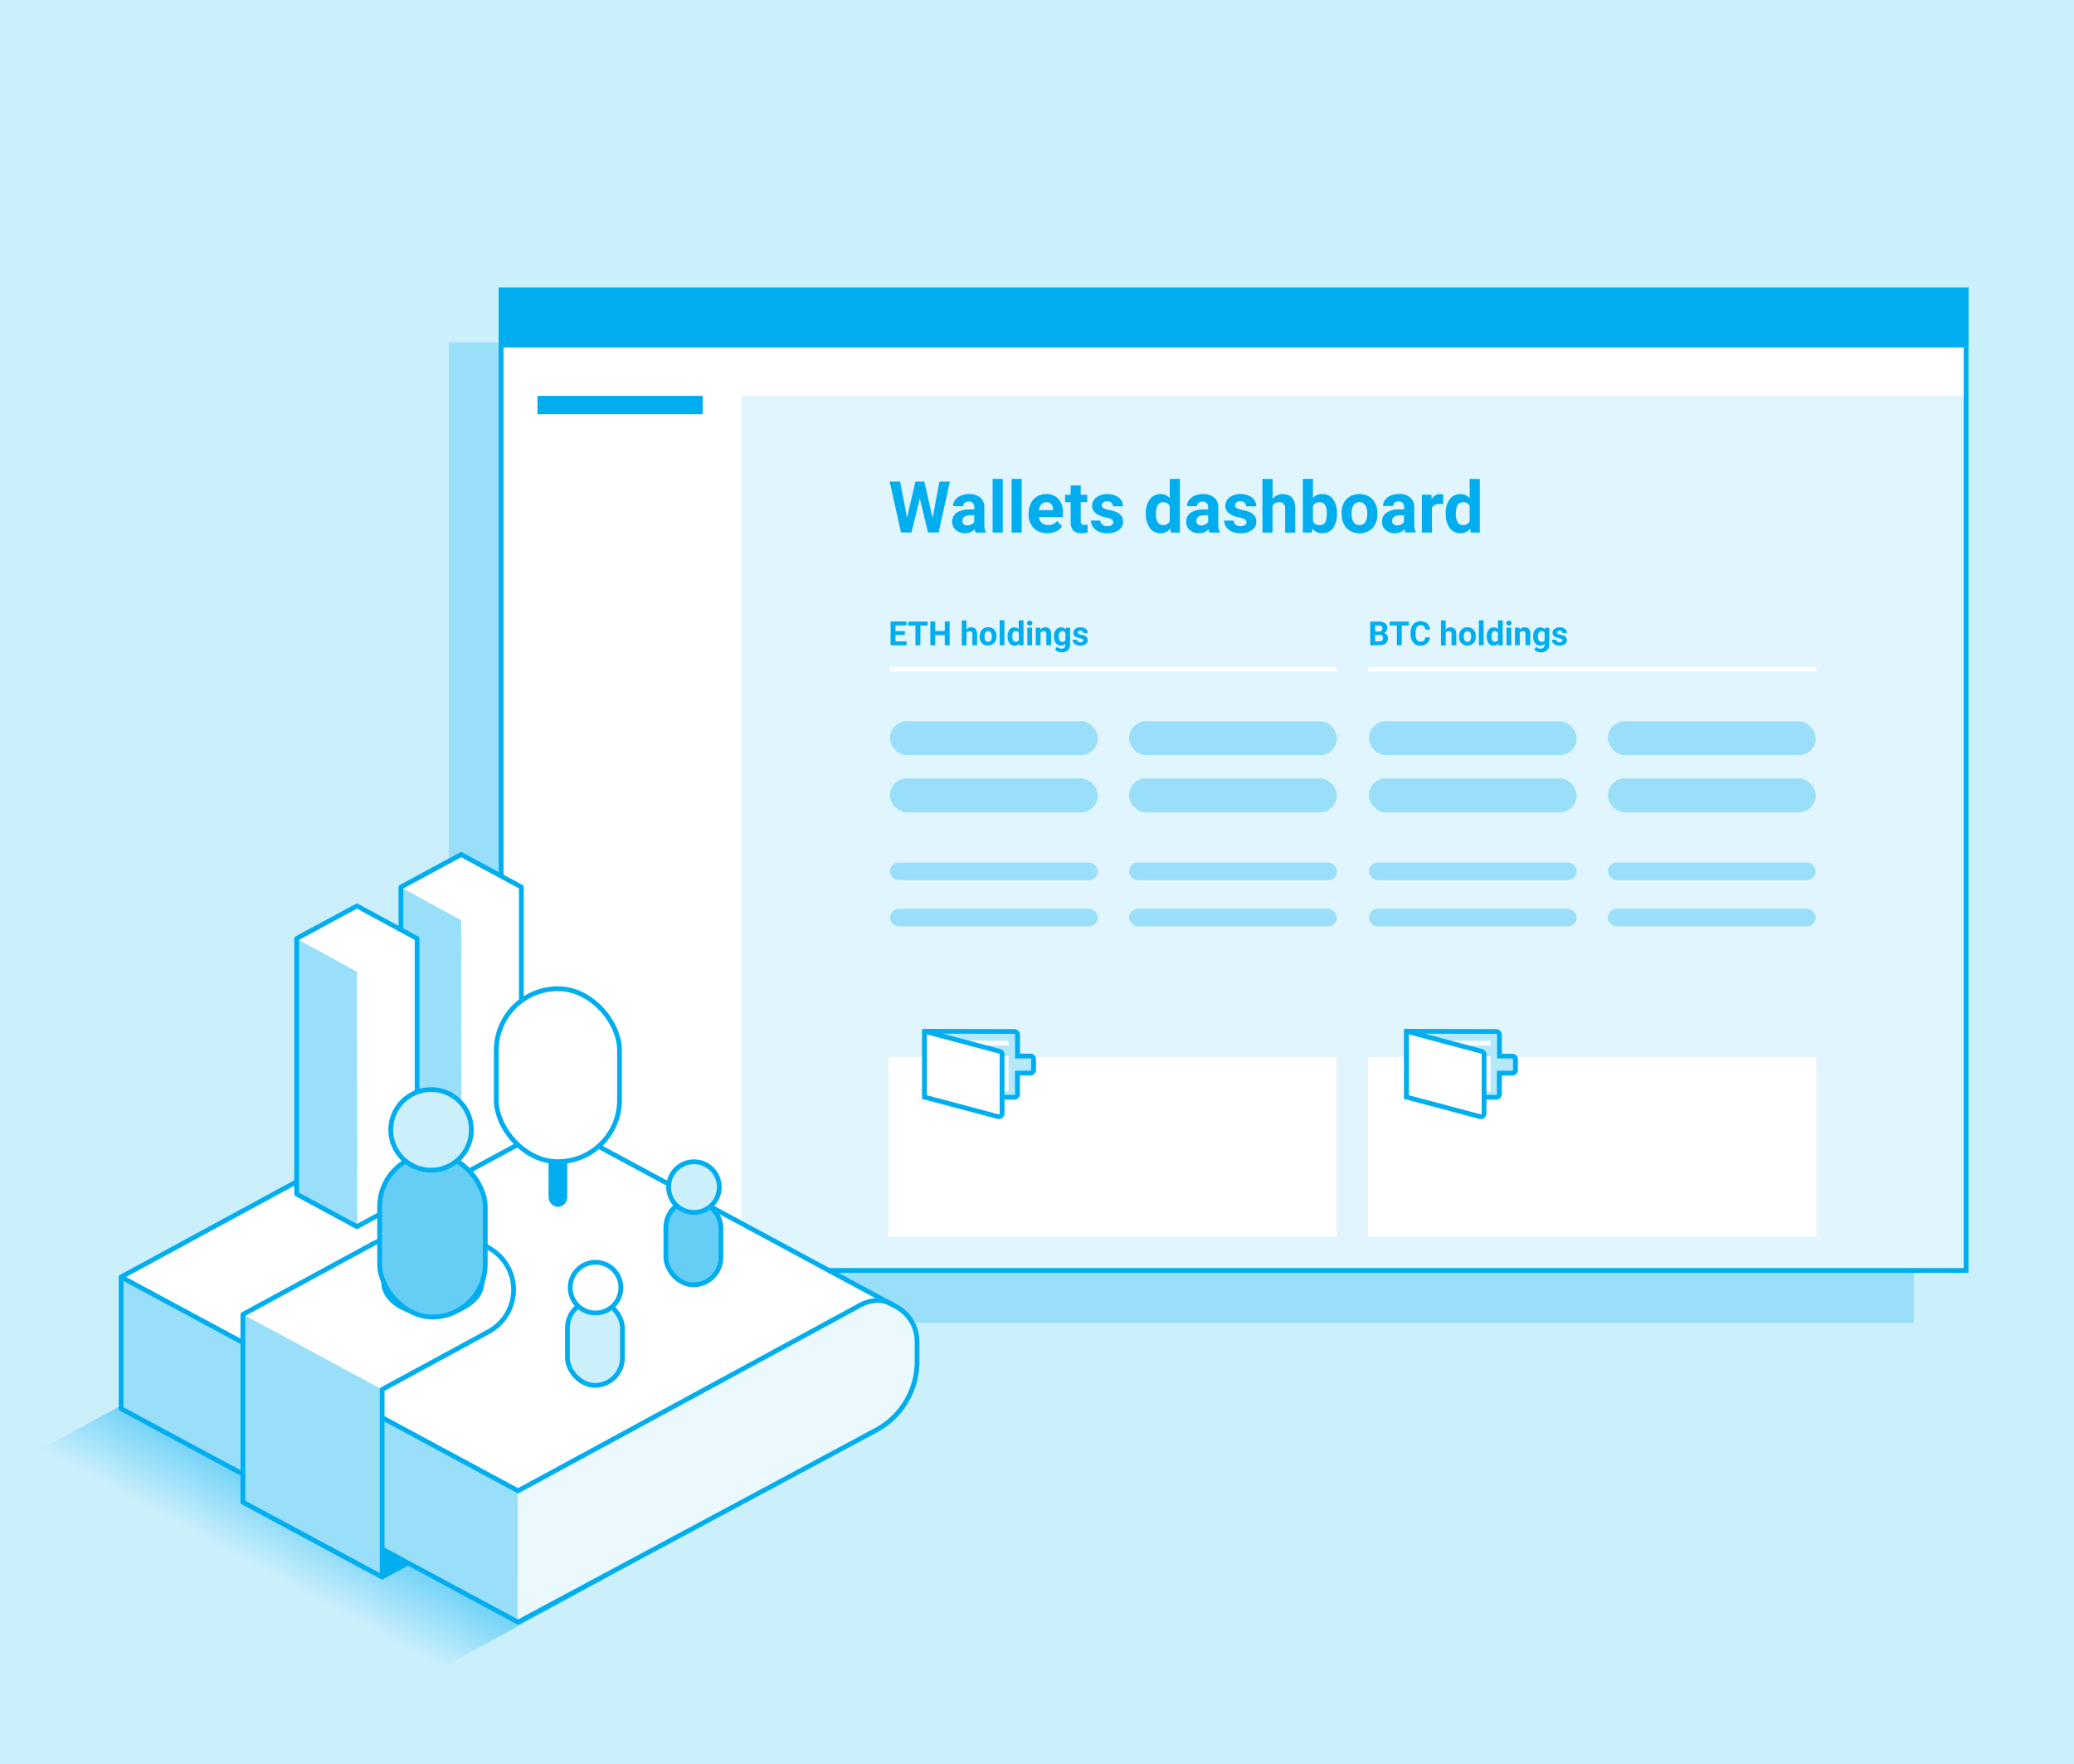 <svg id="Layer_1" data-name="Layer 1" xmlns="http://www.w3.org/2000/svg" xmlns:xlink="http://www.w3.org/1999/xlink" viewBox="0 0 870 740"><defs><style>.cls-1,.cls-14{fill:#cceffc;}.cls-2{fill:#99dff9;}.cls-12,.cls-3{fill:#fff;}.cls-4{fill:#e0f5fd;}.cls-5,.cls-6,.cls-9{fill:#00aeef;}.cls-11,.cls-12,.cls-13,.cls-14,.cls-5,.cls-7,.cls-9{stroke:#00aeef;stroke-width:2px;}.cls-12,.cls-13,.cls-14,.cls-5,.cls-7{stroke-miterlimit:10;}.cls-11,.cls-7{fill:none;}.cls-8{fill:url(#linear-gradient);}.cls-11,.cls-9{stroke-linejoin:round;}.cls-10{fill:#ebf9fe;}.cls-13{fill:#66cef5;}.cls-15{fill:#b5e8fa;}</style><linearGradient id="linear-gradient" x1="141.64" y1="676.01" x2="176.88" y2="611.42" gradientUnits="userSpaceOnUse"><stop offset="0" stop-color="#cceffc"/><stop offset="1" stop-color="#00aeef"/></linearGradient></defs><title>Wallets1</title><rect class="cls-1" width="870" height="740"/><rect class="cls-2" x="188.26" y="143.59" width="614.53" height="411.2"/><rect class="cls-3" x="210.21" y="121.64" width="614.53" height="411.2"/><rect class="cls-4" x="311.03" y="166.03" width="514.17" height="366.69"/><rect class="cls-5" x="210.21" y="121.64" width="614.53" height="23.08"/><path class="cls-6" d="M391.21,217.21,394.08,202h4.38l-4.73,21.33h-4.42l-3.47-14.27-3.48,14.27h-4.42L373.21,202h4.38l2.88,15.15L384,202h3.72Z"/><path class="cls-6" d="M409.26,223.36a4.67,4.67,0,0,1-.43-1.42,5.12,5.12,0,0,1-4,1.71,5.67,5.67,0,0,1-3.86-1.34,4.35,4.35,0,0,1-1.53-3.4,4.5,4.5,0,0,1,1.87-3.87,9.23,9.23,0,0,1,5.4-1.36h2v-.91a2.61,2.61,0,0,0-.57-1.76,2.21,2.21,0,0,0-1.78-.66,2.51,2.51,0,0,0-1.67.51,1.76,1.76,0,0,0-.61,1.41H399.8a4.28,4.28,0,0,1,.84-2.55,5.69,5.69,0,0,1,2.41-1.84,8.78,8.78,0,0,1,3.48-.66,6.9,6.9,0,0,1,4.65,1.47,5.15,5.15,0,0,1,1.73,4.14v6.87a7.57,7.57,0,0,0,.63,3.41v.25Zm-3.5-3a3.65,3.65,0,0,0,1.73-.41,2.82,2.82,0,0,0,1.17-1.12v-2.73h-1.58c-2.12,0-3.25.74-3.39,2.2v.25a1.68,1.68,0,0,0,.55,1.3A2.18,2.18,0,0,0,405.76,220.41Z"/><path class="cls-6" d="M420.63,223.36h-4.25v-22.5h4.25Z"/><path class="cls-6" d="M428.58,223.36h-4.25v-22.5h4.25Z"/><path class="cls-6" d="M439.36,223.65a7.78,7.78,0,0,1-5.68-2.14,7.58,7.58,0,0,1-2.19-5.69v-.42a9.46,9.46,0,0,1,.93-4.26,6.72,6.72,0,0,1,2.61-2.91,7.43,7.43,0,0,1,3.86-1,6.56,6.56,0,0,1,5.12,2.05,8.3,8.3,0,0,1,1.87,5.81v1.73H435.79A3.91,3.91,0,0,0,437,219.3a3.73,3.73,0,0,0,2.62.94,4.57,4.57,0,0,0,3.82-1.77l2.08,2.33a6.33,6.33,0,0,1-2.58,2.1A8.47,8.47,0,0,1,439.36,223.65Zm-.48-13a2.66,2.66,0,0,0-2.05.85,4.49,4.49,0,0,0-1,2.45h5.89v-.34a3.17,3.17,0,0,0-.76-2.19A2.75,2.75,0,0,0,438.88,210.63Z"/><path class="cls-6" d="M453.35,203.61v3.9h2.71v3.11h-2.71v7.91a1.88,1.88,0,0,0,.34,1.26,1.7,1.7,0,0,0,1.29.38,6.57,6.57,0,0,0,1.24-.11v3.21a8.49,8.49,0,0,1-2.56.38q-4.46,0-4.54-4.5v-8.53H446.8v-3.11h2.32v-3.9Z"/><path class="cls-6" d="M467,219a1.34,1.34,0,0,0-.77-1.22,8.43,8.43,0,0,0-2.47-.8c-3.76-.79-5.65-2.39-5.65-4.81a4.35,4.35,0,0,1,1.75-3.52,7.08,7.08,0,0,1,4.58-1.41,7.56,7.56,0,0,1,4.82,1.42,4.46,4.46,0,0,1,1.81,3.69h-4.23a2,2,0,0,0-.58-1.5,2.5,2.5,0,0,0-1.84-.6,2.54,2.54,0,0,0-1.65.49,1.52,1.52,0,0,0-.59,1.23,1.28,1.28,0,0,0,.67,1.13,6.73,6.73,0,0,0,2.25.75,18.83,18.83,0,0,1,2.66.71q3.36,1.23,3.36,4.26a4.13,4.13,0,0,1-1.86,3.51,8,8,0,0,1-4.81,1.34,8.28,8.28,0,0,1-3.53-.71,5.92,5.92,0,0,1-2.43-1.95,4.54,4.54,0,0,1-.88-2.67h4a2.21,2.21,0,0,0,.83,1.73,3.32,3.32,0,0,0,2.08.6,3.07,3.07,0,0,0,1.84-.46A1.45,1.45,0,0,0,467,219Z"/><path class="cls-6" d="M480.65,215.32a9.58,9.58,0,0,1,1.67-5.91,5.4,5.4,0,0,1,4.55-2.19,4.84,4.84,0,0,1,3.82,1.73v-8.09h4.25v22.5h-3.83l-.2-1.69a5,5,0,0,1-4.07,2,5.36,5.36,0,0,1-4.49-2.2A9.86,9.86,0,0,1,480.65,215.32Zm4.24.3a6.38,6.38,0,0,0,.77,3.43,2.54,2.54,0,0,0,2.26,1.19,2.83,2.83,0,0,0,2.77-1.66v-6.29a2.79,2.79,0,0,0-2.74-1.66Q484.89,210.63,484.89,215.62Z"/><path class="cls-6" d="M507.4,223.36a5,5,0,0,1-.42-1.42,5.14,5.14,0,0,1-4,1.71,5.67,5.67,0,0,1-3.86-1.34,4.35,4.35,0,0,1-1.53-3.4,4.48,4.48,0,0,1,1.87-3.87,9.18,9.18,0,0,1,5.39-1.36h1.95v-.91a2.65,2.65,0,0,0-.56-1.76,2.22,2.22,0,0,0-1.78-.66,2.55,2.55,0,0,0-1.68.51,1.79,1.79,0,0,0-.61,1.41h-4.23a4.23,4.23,0,0,1,.85-2.55,5.72,5.72,0,0,1,2.4-1.84,8.86,8.86,0,0,1,3.49-.66,6.93,6.93,0,0,1,4.65,1.47,5.14,5.14,0,0,1,1.72,4.14v6.87a7.57,7.57,0,0,0,.63,3.41v.25Zm-3.5-3a3.62,3.62,0,0,0,1.73-.41,2.7,2.7,0,0,0,1.17-1.12v-2.73h-1.58c-2.12,0-3.25.74-3.38,2.2l0,.25a1.69,1.69,0,0,0,.56,1.3A2.17,2.17,0,0,0,503.9,220.41Z"/><path class="cls-6" d="M522.89,219a1.35,1.35,0,0,0-.77-1.22,8.65,8.65,0,0,0-2.47-.8q-5.65-1.19-5.66-4.81a4.37,4.37,0,0,1,1.75-3.52,7.09,7.09,0,0,1,4.58-1.41,7.6,7.6,0,0,1,4.83,1.42,4.49,4.49,0,0,1,1.81,3.69h-4.24a2,2,0,0,0-.58-1.5,2.46,2.46,0,0,0-1.83-.6,2.57,2.57,0,0,0-1.66.49,1.52,1.52,0,0,0-.58,1.23,1.29,1.29,0,0,0,.66,1.13,6.9,6.9,0,0,0,2.25.75,18.64,18.64,0,0,1,2.67.71q3.35,1.23,3.35,4.26a4.13,4.13,0,0,1-1.86,3.51,8,8,0,0,1-4.8,1.34,8.29,8.29,0,0,1-3.54-.71,5.82,5.82,0,0,1-2.42-1.95,4.47,4.47,0,0,1-.88-2.67h4a2.22,2.22,0,0,0,.84,1.73,3.3,3.3,0,0,0,2.08.6,3,3,0,0,0,1.83-.46A1.43,1.43,0,0,0,522.89,219Z"/><path class="cls-6" d="M533.86,209.24a5.26,5.26,0,0,1,4.23-2c3.44,0,5.18,2,5.23,6v10.15h-4.23V213.3a3,3,0,0,0-.59-2,2.53,2.53,0,0,0-2-.65,2.86,2.86,0,0,0-2.69,1.44v11.29h-4.24v-22.5h4.24Z"/><path class="cls-6" d="M560.8,215.58a9.62,9.62,0,0,1-1.63,5.94,5.38,5.38,0,0,1-4.54,2.13,5,5,0,0,1-4.12-2l-.19,1.69h-3.81v-22.5h4.24v8.07a4.81,4.81,0,0,1,3.85-1.71,5.44,5.44,0,0,1,4.55,2.13,9.6,9.6,0,0,1,1.65,6Zm-4.24-.32a6.32,6.32,0,0,0-.76-3.52,2.57,2.57,0,0,0-2.27-1.11,2.78,2.78,0,0,0-2.78,1.66v6.27a2.82,2.82,0,0,0,2.81,1.68,2.62,2.62,0,0,0,2.7-2A10.7,10.7,0,0,0,556.56,215.26Z"/><path class="cls-6" d="M562.74,215.29a9.54,9.54,0,0,1,.91-4.21,6.64,6.64,0,0,1,2.62-2.85,7.55,7.55,0,0,1,4-1,7.23,7.23,0,0,1,5.24,2,7.91,7.91,0,0,1,2.26,5.33l0,1.09a8.27,8.27,0,0,1-2,5.85,7.9,7.9,0,0,1-10.93,0,8.46,8.46,0,0,1-2-6Zm4.24.3a5.86,5.86,0,0,0,.85,3.45,3,3,0,0,0,4.83,0,6.47,6.47,0,0,0,.87-3.78,5.82,5.82,0,0,0-.87-3.43,2.81,2.81,0,0,0-2.43-1.22,2.74,2.74,0,0,0-2.4,1.21A6.58,6.58,0,0,0,567,215.59Z"/><path class="cls-6" d="M589.55,223.36a4.68,4.68,0,0,1-.42-1.42,5.14,5.14,0,0,1-4,1.71,5.65,5.65,0,0,1-3.86-1.34,4.35,4.35,0,0,1-1.53-3.4A4.49,4.49,0,0,1,581.6,215a9.23,9.23,0,0,1,5.4-1.36h2v-.91a2.65,2.65,0,0,0-.56-1.76,2.22,2.22,0,0,0-1.78-.66,2.52,2.52,0,0,0-1.68.51,1.76,1.76,0,0,0-.61,1.41h-4.23a4.23,4.23,0,0,1,.85-2.55,5.66,5.66,0,0,1,2.4-1.84,8.86,8.86,0,0,1,3.49-.66,6.93,6.93,0,0,1,4.65,1.47,5.17,5.17,0,0,1,1.72,4.14v6.87a7.57,7.57,0,0,0,.63,3.41v.25Zm-3.5-3a3.62,3.62,0,0,0,1.73-.41,2.7,2.7,0,0,0,1.17-1.12v-2.73h-1.58c-2.12,0-3.25.74-3.39,2.2v.25a1.69,1.69,0,0,0,.56,1.3A2.17,2.17,0,0,0,586.05,220.41Z"/><path class="cls-6" d="M605.36,211.48a11.37,11.37,0,0,0-1.53-.12c-1.6,0-2.65.54-3.15,1.63v10.37h-4.23V207.51h4l.12,1.89a3.9,3.9,0,0,1,3.53-2.18,4.34,4.34,0,0,1,1.32.19Z"/><path class="cls-6" d="M606.46,215.32a9.57,9.57,0,0,1,1.66-5.91,5.4,5.4,0,0,1,4.55-2.19,4.84,4.84,0,0,1,3.82,1.73v-8.09h4.25v22.5h-3.83l-.2-1.69a5,5,0,0,1-4.07,2,5.37,5.37,0,0,1-4.49-2.2A9.86,9.86,0,0,1,606.46,215.32Zm4.23.3a6.29,6.29,0,0,0,.78,3.43,2.51,2.51,0,0,0,2.25,1.19,2.83,2.83,0,0,0,2.77-1.66v-6.29a2.79,2.79,0,0,0-2.74-1.66Q610.69,210.63,610.69,215.62Z"/><rect class="cls-7" x="210.21" y="121.64" width="614.53" height="411.2"/><rect class="cls-6" x="225.45" y="166.03" width="69.32" height="7.69"/><polygon class="cls-8" points="8.89 612.27 176.47 704.5 343.94 612.27 176.37 521.36 8.89 612.27"/><polygon class="cls-9" points="216.73 567.63 101.89 629.94 160.33 661.39 275.16 599.08 216.73 567.63"/><polygon class="cls-2" points="217.31 680.36 217.25 625.39 50.8 535.58 50.8 590.81 217.31 680.36"/><path class="cls-10" d="M217.31,680.36V625.27L359.72,548a16.86,16.86,0,0,1,24.94,14.71v8.42a32.64,32.64,0,0,1-17.37,28.81Z"/><path class="cls-3" d="M375,547.56a14.55,14.55,0,0,0-1.65-.89,36584208342734.83,36584208342734.83,0,0,1-3.3-1.78,18.61,18.61,0,0,0-1.65-.89,17.23,17.23,0,0,0-1.64-.88,16.49,16.49,0,0,0-1.65-.89c-.54-.33-1.09-.62-1.65-.89a16.33,16.33,0,0,0-1.65-.89,18.61,18.61,0,0,0-1.65-.89,16.26,16.26,0,0,0-1.65-.88,14.55,14.55,0,0,0-1.65-.89,17.32,17.32,0,0,0-1.64-.89c-.54-.33-1.09-.62-1.65-.89s-1.09-.62-1.65-.89a16.26,16.26,0,0,0-1.65-.88,14.55,14.55,0,0,0-1.65-.89,36584208343827.05,36584208343827.05,0,0,0-3.3-1.78c-.53-.32-1.08-.62-1.64-.89s-1.09-.62-1.65-.88a16.49,16.49,0,0,0-1.65-.89,36584208343813.92,36584208343813.92,0,0,0-3.3-1.78,18.61,18.61,0,0,0-1.65-.89,16.26,16.26,0,0,0-1.65-.88,15.32,15.32,0,0,0-1.64-.89c-.54-.33-1.09-.62-1.65-.89s-1.09-.62-1.65-.89a18.61,18.61,0,0,0-1.65-.89,16.26,16.26,0,0,0-1.65-.88,14.55,14.55,0,0,0-1.65-.89,16.33,16.33,0,0,0-1.65-.89,17.32,17.32,0,0,0-1.64-.89c-.54-.32-1.09-.62-1.65-.89s-1.09-.62-1.65-.88a14.55,14.55,0,0,0-1.65-.89,36584208343319.45,36584208343319.45,0,0,1-3.3-1.78,18.61,18.61,0,0,0-1.65-.89,17.23,17.23,0,0,0-1.64-.88,16.49,16.49,0,0,0-1.65-.89c-.54-.33-1.09-.62-1.65-.89a16.33,16.33,0,0,0-1.65-.89,18.61,18.61,0,0,0-1.65-.89,16.26,16.26,0,0,0-1.65-.88,14.55,14.55,0,0,0-1.65-.89,17.32,17.32,0,0,0-1.64-.89c-.54-.33-1.09-.62-1.65-.89s-1.09-.62-1.65-.89a16.26,16.26,0,0,0-1.65-.88,14.55,14.55,0,0,0-1.65-.89,36584208342863.49,36584208342863.49,0,0,1-3.3-1.78c-.53-.32-1.08-.62-1.64-.89s-1.09-.62-1.65-.88a36584208343413.89,36584208343413.89,0,0,0-3.3-1.78,16.33,16.33,0,0,0-1.65-.89,18.61,18.61,0,0,0-1.65-.89,16.26,16.26,0,0,0-1.65-.88,15.32,15.32,0,0,0-1.64-.89c-.54-.33-1.09-.62-1.65-.89s-1.09-.62-1.65-.89a18.61,18.61,0,0,0-1.65-.89,16.26,16.26,0,0,0-1.65-.88,14.55,14.55,0,0,0-1.65-.89,16.33,16.33,0,0,0-1.65-.89,17.32,17.32,0,0,0-1.64-.89c-.54-.32-1.09-.62-1.65-.89s-1.09-.62-1.65-.88a14.55,14.55,0,0,0-1.65-.89,73168416686986.12,73168416686986.12,0,0,0-3.3-1.78,18.61,18.61,0,0,0-1.65-.89,17.23,17.23,0,0,0-1.64-.88,16.49,16.49,0,0,0-1.65-.89c-.54-.33-1.09-.62-1.65-.89a16.33,16.33,0,0,0-1.65-.89,18.61,18.61,0,0,0-1.65-.89,397.82,397.82,0,0,1-3.3-1.77,17.32,17.32,0,0,0-1.64-.89c-.54-.33-1.09-.62-1.65-.89s-1.09-.62-1.65-.89a17.39,17.39,0,0,0-1.65-.88,14.55,14.55,0,0,0-1.65-.89,16.33,16.33,0,0,0-1.65-.89,16.33,16.33,0,0,0-1.65-.89c-.53-.32-1.08-.62-1.64-.89s-1.09-.62-1.65-.88a73168416686257,73168416686257,0,0,1-3.3-1.78,16.33,16.33,0,0,0-1.65-.89,18.61,18.61,0,0,0-1.65-.89,16.26,16.26,0,0,0-1.65-.88,17.32,17.32,0,0,0-1.64-.89c-.54-.33-1.09-.62-1.65-.89s-1.09-.62-1.65-.89a18.61,18.61,0,0,0-1.65-.89,16.26,16.26,0,0,0-1.65-.88,16.81,16.81,0,0,0-16.92-.46L50.8,535.58v55.09l1.65-.89v1.78l1.65-.89v1.77l1.65-.88v1.77l1.65-.88v1.77l1.64-.88v1.77l1.65-.89V596l1.65-.89v1.77L64,596v1.77l1.65-.88v1.77l1.65-.88v1.77l1.65-.89v1.78l1.64-.89v1.77l1.65-.88v1.77l1.65-.88v1.77l1.65-.88V604l1.65-.89v1.78l1.65-.89v1.77l1.65-.88v1.77l1.64-.88v1.77l1.65-.88v1.77l1.65-.89v1.78l1.65-.89v1.77l1.65-.88v1.77l1.65-.88V612L92,611.1v1.77l1.64-.89v1.78l1.65-.89v1.77l1.65-.88v1.77l1.65-.88v1.77l1.65-.88v1.77l1.65-.89v1.78l1.65-.89v1.77l1.64-.88V620l1.65-.88v1.77l1.65-.88v1.77l1.65-.89v1.78l1.65-.89v1.77l1.65-.88v1.77l1.65-.88v1.77l1.64-.88v1.77l1.65-.89v1.78l1.65-.89V628l1.65-.88v1.77l1.65-.88v1.77l1.65-.88v1.77l1.65-.89v1.78l1.64-.89v1.77l1.65-.88v1.77l1.65-.88v1.77l1.65-.88v1.77l1.65-.89V636l1.65-.89v1.77l1.65-.88v1.77l1.64-.88v1.77l1.65-.88v1.77l1.65-.89v1.78l1.65-.89v1.77l1.65-.88v1.77l1.65-.88v1.77l1.65-.88V644l1.64-.89v1.78L153,644v1.77l1.65-.88v1.77l1.65-.88v1.77l1.65-.88v1.77l1.65-.89v1.78l1.65-.89v1.77l1.64-.88v1.77l1.65-.88v1.77l1.65-.88v1.77l1.65-.89v1.78l1.65-.89v1.77l1.65-.88v1.77l1.65-.88v1.77l1.64-.88v1.77l1.65-.89v1.78l1.65-.89V659l1.65-.88v1.77l1.65-.88v1.77l1.65-.88v1.77l1.65-.89v1.78l1.64-.89v1.77l1.65-.88v1.77l1.65-.88v1.77l1.65-.88v1.77l1.65-.89V667l1.65-.89v1.77l1.65-.88v1.77l1.64-.88v1.77l1.65-.88v1.77l1.65-.89v1.78l1.65-.89v1.77l1.65-.88v1.77l1.65-.88v1.77l1.65-.88V675l1.64-.89v1.78l1.65-.89v1.77l1.65-.88v1.77l1.65-.88v1.77l1.65-.88v1.77l1.65-.89v1.78l150-80.43a32.64,32.64,0,0,0,17.37-28.81V562.7A16.63,16.63,0,0,0,375,547.56Z"/><polygon class="cls-2" points="217.31 680.36 217.25 625.39 50.8 535.58 50.8 590.81 217.31 680.36"/><path class="cls-10" d="M217.31,680.36V625.27L359.72,548a16.86,16.86,0,0,1,24.94,14.71v8.42a32.64,32.64,0,0,1-17.37,28.81Z"/><path class="cls-11" d="M375,547.56a14.55,14.55,0,0,0-1.65-.89,36584208342734.83,36584208342734.83,0,0,1-3.3-1.78,18.61,18.61,0,0,0-1.65-.89,17.23,17.23,0,0,0-1.64-.88,16.49,16.49,0,0,0-1.65-.89c-.54-.33-1.09-.62-1.65-.89a16.33,16.33,0,0,0-1.65-.89,18.61,18.61,0,0,0-1.65-.89,16.26,16.26,0,0,0-1.65-.88,14.55,14.55,0,0,0-1.65-.89,17.32,17.32,0,0,0-1.64-.89c-.54-.33-1.09-.62-1.65-.89s-1.09-.62-1.65-.89a16.26,16.26,0,0,0-1.65-.88,14.55,14.55,0,0,0-1.65-.89,36584208343827.05,36584208343827.05,0,0,0-3.3-1.78c-.53-.32-1.08-.62-1.64-.89s-1.09-.62-1.65-.88a16.49,16.49,0,0,0-1.65-.89,36584208343813.92,36584208343813.92,0,0,0-3.3-1.78,18.61,18.61,0,0,0-1.65-.89,16.26,16.26,0,0,0-1.65-.88,15.32,15.32,0,0,0-1.64-.89c-.54-.33-1.09-.62-1.65-.89s-1.09-.62-1.65-.89a18.61,18.61,0,0,0-1.65-.89,16.26,16.26,0,0,0-1.65-.88,14.55,14.55,0,0,0-1.65-.89,16.33,16.33,0,0,0-1.65-.89,17.32,17.32,0,0,0-1.64-.89c-.54-.32-1.09-.62-1.65-.89s-1.09-.62-1.65-.88a14.55,14.55,0,0,0-1.65-.89,36584208343319.45,36584208343319.45,0,0,1-3.3-1.78,18.61,18.61,0,0,0-1.65-.89,17.23,17.23,0,0,0-1.64-.88,16.49,16.49,0,0,0-1.65-.89c-.54-.33-1.09-.62-1.65-.89a16.33,16.33,0,0,0-1.65-.89,18.61,18.61,0,0,0-1.65-.89,16.26,16.26,0,0,0-1.65-.88,14.55,14.55,0,0,0-1.65-.89,17.32,17.32,0,0,0-1.64-.89c-.54-.33-1.09-.62-1.65-.89s-1.09-.62-1.65-.89a16.26,16.26,0,0,0-1.65-.88,14.55,14.55,0,0,0-1.65-.89,36584208342863.49,36584208342863.49,0,0,1-3.3-1.78c-.53-.32-1.08-.62-1.64-.89s-1.09-.62-1.65-.88a36584208343413.89,36584208343413.89,0,0,0-3.3-1.78,16.33,16.33,0,0,0-1.65-.89,18.61,18.61,0,0,0-1.65-.89,16.26,16.26,0,0,0-1.65-.88,15.32,15.32,0,0,0-1.64-.89c-.54-.33-1.09-.62-1.65-.89s-1.09-.62-1.65-.89a18.61,18.61,0,0,0-1.65-.89,16.26,16.26,0,0,0-1.65-.88,14.55,14.55,0,0,0-1.65-.89,16.33,16.33,0,0,0-1.65-.89,17.32,17.32,0,0,0-1.64-.89c-.54-.32-1.09-.62-1.65-.89s-1.09-.62-1.65-.88a14.55,14.55,0,0,0-1.65-.89,73168416686986.12,73168416686986.12,0,0,0-3.3-1.78,18.61,18.61,0,0,0-1.65-.89,17.23,17.23,0,0,0-1.64-.88,16.49,16.49,0,0,0-1.65-.89c-.54-.33-1.09-.62-1.65-.89a16.33,16.33,0,0,0-1.65-.89,18.61,18.61,0,0,0-1.65-.89,397.82,397.82,0,0,1-3.3-1.77,17.32,17.32,0,0,0-1.64-.89c-.54-.33-1.09-.62-1.65-.89s-1.09-.62-1.65-.89a17.39,17.39,0,0,0-1.65-.88,14.55,14.55,0,0,0-1.65-.89,16.33,16.33,0,0,0-1.65-.89,16.33,16.33,0,0,0-1.65-.89c-.53-.32-1.08-.62-1.64-.89s-1.09-.62-1.65-.88a73168416686257,73168416686257,0,0,1-3.3-1.78,16.33,16.33,0,0,0-1.65-.89,18.61,18.61,0,0,0-1.65-.89,16.26,16.26,0,0,0-1.65-.88,17.32,17.32,0,0,0-1.64-.89c-.54-.33-1.09-.62-1.65-.89s-1.09-.62-1.65-.89a18.61,18.61,0,0,0-1.65-.89,16.26,16.26,0,0,0-1.65-.88,16.81,16.81,0,0,0-16.92-.46L50.8,535.58h0v55.09h0v.14l164.86,88.66h0l1.65.88h0l150-80.42a32.64,32.64,0,0,0,17.37-28.81V562.7A16.63,16.63,0,0,0,375,547.56Z"/><path class="cls-3" d="M155.82,522l-53.93,29.26,58.44,31.45,44.57-24.19a20,20,0,0,0-.06-35.27l-2.49-1.34A49,49,0,0,0,155.82,522Z"/><ellipse class="cls-2" cx="181.55" cy="537.98" rx="20.59" ry="13.28"/><path class="cls-11" d="M50.8,535.58l166.51,89.69L359.72,548s8-5.44,15.28-.43"/><polygon class="cls-2" points="160.33 582.75 101.92 551.28 101.92 629.98 160.33 661.39 160.33 582.75"/><path class="cls-11" d="M204.84,523.28l-2.49-1.34a49,49,0,0,0-46.54.09l-53.92,29.26,0,0V630l58.41,31.41V582.75h0l44.57-24.19A20,20,0,0,0,204.84,523.28Z"/><ellipse class="cls-11" cx="181.55" cy="537.98" rx="20.59" ry="13.28"/><polygon class="cls-3" points="168.18 479.24 193.44 492.89 218.71 479.24 218.71 372.04 193.63 358.22 168.18 372.04 168.18 479.24"/><polygon class="cls-2" points="193.63 492.89 193.46 385.95 168.21 372.17 168.21 479.28 193.63 492.89"/><polygon class="cls-11" points="168.18 479.24 193.44 492.89 218.71 479.24 218.71 372.04 193.46 358.39 168.18 372.04 168.18 479.24"/><polygon class="cls-3" points="124.44 500.82 149.7 514.47 174.97 500.82 174.97 393.62 149.89 379.8 124.44 393.62 124.44 500.82"/><polygon class="cls-2" points="149.89 514.47 149.72 407.53 124.47 393.75 124.47 500.86 149.89 514.47"/><polygon class="cls-11" points="124.44 500.82 149.7 514.47 174.97 500.82 174.97 393.62 149.72 379.97 124.44 393.62 124.44 500.82"/><rect class="cls-6" x="230.09" y="460.96" width="7.85" height="45.19" rx="3.92" transform="matrix(-1, 0, 0, -1, 468.04, 967.12)"/><rect class="cls-12" x="208.16" y="414.68" width="51.71" height="72.54" rx="25.85" transform="translate(468.04 901.9) rotate(180)"/><rect class="cls-13" x="159.24" y="483.97" width="44.31" height="68.4" rx="22.16"/><circle class="cls-14" cx="180.82" cy="473.88" r="16.91"/><rect class="cls-13" x="279.31" y="503.24" width="23.08" height="35.63" rx="11.54" transform="translate(581.71 1042.12) rotate(-180)"/><circle class="cls-14" cx="291.1" cy="497.88" r="10.63"/><rect class="cls-14" x="238.03" y="545.4" width="23.08" height="35.63" rx="11.54" transform="translate(499.13 1126.44) rotate(180)"/><circle class="cls-12" cx="249.81" cy="540.05" r="10.63"/><path class="cls-6" d="M379.57,266.32h-3.94V269h4.63v1.65h-6.68v-10h6.66v1.67h-4.61v2.37h3.94Z"/><path class="cls-6" d="M389.09,262.36h-3v8.29H384v-8.29h-3v-1.67h8.11Z"/><path class="cls-6" d="M398.36,270.65h-2.05v-4.27h-4v4.27h-2.05v-10h2.05v4h4v-4h2.05Z"/><path class="cls-6" d="M405.43,264.06a2.48,2.48,0,0,1,2-.95c1.6,0,2.42.94,2.44,2.8v4.74h-2V266a1.41,1.41,0,0,0-.27-.94,1.19,1.19,0,0,0-.91-.3,1.34,1.34,0,0,0-1.26.67v5.27h-2v-10.5h2Z"/><path class="cls-6" d="M411,266.88a4.41,4.41,0,0,1,.42-2,3.11,3.11,0,0,1,1.23-1.33,3.48,3.48,0,0,1,1.84-.48A3.38,3.38,0,0,1,417,264a3.66,3.66,0,0,1,1,2.49l0,.51a3.89,3.89,0,0,1-1,2.73,3.71,3.71,0,0,1-5.11,0,4,4,0,0,1-1-2.79Zm2,.14a2.77,2.77,0,0,0,.39,1.61,1.43,1.43,0,0,0,2.26,0,3,3,0,0,0,.4-1.76,2.7,2.7,0,0,0-.4-1.6,1.41,1.41,0,0,0-2.26,0A3.13,3.13,0,0,0,413,267Z"/><path class="cls-6" d="M421.34,270.65h-2v-10.5h2Z"/><path class="cls-6" d="M422.66,266.9a4.5,4.5,0,0,1,.77-2.76,2.54,2.54,0,0,1,2.13-1,2.25,2.25,0,0,1,1.78.81v-3.77h2v10.5h-1.78l-.1-.79a2.3,2.3,0,0,1-1.9.92,2.5,2.5,0,0,1-2.09-1A4.59,4.59,0,0,1,422.66,266.9Zm2,.14a3,3,0,0,0,.37,1.6,1.17,1.17,0,0,0,1.05.55,1.32,1.32,0,0,0,1.29-.77v-2.94a1.3,1.3,0,0,0-1.28-.77C425.11,264.71,424.63,265.48,424.63,267Z"/><path class="cls-6" d="M430.84,261.34a1,1,0,0,1,.3-.73,1.28,1.28,0,0,1,1.62,0,1,1,0,0,1,.3.73,1,1,0,0,1-.31.74,1.12,1.12,0,0,1-.8.28,1.16,1.16,0,0,1-.81-.28A1,1,0,0,1,430.84,261.34Zm2.1,9.31h-2v-7.4h2Z"/><path class="cls-6" d="M436.39,263.25l.06.86a2.57,2.57,0,0,1,2.12-1,2.14,2.14,0,0,1,1.75.7,3.16,3.16,0,0,1,.59,2.06v4.78h-2v-4.74a1.31,1.31,0,0,0-.27-.92,1.21,1.21,0,0,0-.91-.28,1.35,1.35,0,0,0-1.25.71v5.23h-2v-7.4Z"/><path class="cls-6" d="M442.12,266.9a4.37,4.37,0,0,1,.81-2.75,2.63,2.63,0,0,1,2.18-1,2.29,2.29,0,0,1,1.9.84l.08-.7h1.79v7.15a3.2,3.2,0,0,1-.44,1.69,2.8,2.8,0,0,1-1.24,1.09,4.36,4.36,0,0,1-1.87.38,4,4,0,0,1-1.59-.33,2.84,2.84,0,0,1-1.17-.83l.88-1.21a2.29,2.29,0,0,0,1.79.83,1.69,1.69,0,0,0,1.22-.42,1.58,1.58,0,0,0,.44-1.19V270a2.28,2.28,0,0,1-1.8.77,2.61,2.61,0,0,1-2.16-1,4.3,4.3,0,0,1-.82-2.76Zm2,.14a2.7,2.7,0,0,0,.4,1.58,1.29,1.29,0,0,0,1.11.57,1.36,1.36,0,0,0,1.29-.68v-3.12a1.36,1.36,0,0,0-1.28-.68,1.29,1.29,0,0,0-1.12.58A3.08,3.08,0,0,0,444.1,267Z"/><path class="cls-6" d="M454.4,268.6a.65.65,0,0,0-.35-.57,4.14,4.14,0,0,0-1.16-.37c-1.75-.37-2.63-1.12-2.63-2.24a2,2,0,0,1,.81-1.65,3.31,3.31,0,0,1,2.14-.66,3.55,3.55,0,0,1,2.25.67,2.09,2.09,0,0,1,.85,1.72h-2a1,1,0,0,0-.27-.7,1.2,1.2,0,0,0-.86-.28,1.18,1.18,0,0,0-.77.23.71.71,0,0,0-.27.57.6.6,0,0,0,.31.53,3,3,0,0,0,1,.35,9.43,9.43,0,0,1,1.24.33,2.06,2.06,0,0,1,1.57,2,1.93,1.93,0,0,1-.87,1.64,3.73,3.73,0,0,1-2.24.62,4,4,0,0,1-1.66-.33,2.77,2.77,0,0,1-1.13-.91,2.12,2.12,0,0,1-.41-1.24h1.88a1,1,0,0,0,.39.8,1.51,1.51,0,0,0,1,.28,1.44,1.44,0,0,0,.85-.21A.66.66,0,0,0,454.4,268.6Z"/><path class="cls-6" d="M574.78,270.65V260.7h3.49a4.61,4.61,0,0,1,2.75.69,2.37,2.37,0,0,1,.93,2,2.25,2.25,0,0,1-.37,1.29,2.16,2.16,0,0,1-1.05.82,2.13,2.13,0,0,1,1.21.77,2.31,2.31,0,0,1,.44,1.42,2.65,2.65,0,0,1-.92,2.18,4.14,4.14,0,0,1-2.61.75Zm2.05-5.78h1.52c1,0,1.55-.44,1.55-1.24a1.16,1.16,0,0,0-.39-1,2.14,2.14,0,0,0-1.24-.29h-1.44Zm0,1.45V269h1.76a1.69,1.69,0,0,0,1.13-.34,1.2,1.2,0,0,0,.41-1c0-.91-.47-1.37-1.42-1.38Z"/><path class="cls-6" d="M591,262.36h-3v8.29h-2.05v-8.29h-3V260.7H591Z"/><path class="cls-6" d="M599.82,267.33a3.54,3.54,0,0,1-1.19,2.53,4.13,4.13,0,0,1-2.82.93,3.73,3.73,0,0,1-3-1.29,5.3,5.3,0,0,1-1.1-3.54v-.61a5.92,5.92,0,0,1,.51-2.53,3.78,3.78,0,0,1,1.44-1.68,4.54,4.54,0,0,1,5,.34,3.81,3.81,0,0,1,1.22,2.59h-2.05a2.08,2.08,0,0,0-.54-1.4,2,2,0,0,0-1.4-.43,1.73,1.73,0,0,0-1.54.74,4.11,4.11,0,0,0-.52,2.27V266a4.39,4.39,0,0,0,.49,2.36,1.71,1.71,0,0,0,1.54.74,2,2,0,0,0,1.42-.43,2,2,0,0,0,.53-1.35Z"/><path class="cls-6" d="M606.45,264.06a2.45,2.45,0,0,1,2-.94c1.61,0,2.42.93,2.44,2.79v4.74h-2V266a1.37,1.37,0,0,0-.28-.95,1.17,1.17,0,0,0-.91-.3,1.34,1.34,0,0,0-1.25.67v5.27h-2v-10.5h2Z"/><path class="cls-6" d="M612.05,266.88a4.41,4.41,0,0,1,.42-2,3.08,3.08,0,0,1,1.22-1.33,3.51,3.51,0,0,1,1.85-.47A3.35,3.35,0,0,1,618,264a3.67,3.67,0,0,1,1.06,2.49V267a3.85,3.85,0,0,1-.95,2.73,3.67,3.67,0,0,1-5.1,0,3.9,3.9,0,0,1-1-2.79Zm2,.14a2.69,2.69,0,0,0,.4,1.61,1.28,1.28,0,0,0,1.13.56,1.3,1.3,0,0,0,1.12-.55,3,3,0,0,0,.41-1.76,2.7,2.7,0,0,0-.41-1.6,1.4,1.4,0,0,0-2.25,0A3,3,0,0,0,614,267Z"/><path class="cls-6" d="M622.35,270.65h-2v-10.5h2Z"/><path class="cls-6" d="M623.67,266.9a4.44,4.44,0,0,1,.78-2.76,2.52,2.52,0,0,1,2.12-1,2.27,2.27,0,0,1,1.79.8v-3.77h2v10.5h-1.79l-.09-.79a2.32,2.32,0,0,1-1.9.93,2.54,2.54,0,0,1-2.1-1A4.65,4.65,0,0,1,623.67,266.9Zm2,.14a3,3,0,0,0,.36,1.6,1.17,1.17,0,0,0,1,.55,1.35,1.35,0,0,0,1.3-.77v-2.94a1.32,1.32,0,0,0-1.28-.77C626.13,264.71,625.65,265.48,625.65,267Z"/><path class="cls-6" d="M631.86,261.34a1,1,0,0,1,.29-.73,1.28,1.28,0,0,1,1.62,0,1,1,0,0,1,.3.73,1,1,0,0,1-.3.74,1.14,1.14,0,0,1-.81.28,1.12,1.12,0,0,1-.8-.28A1,1,0,0,1,631.86,261.34Zm2.09,9.31h-2v-7.4h2Z"/><path class="cls-6" d="M637.4,263.25l.06.86a2.59,2.59,0,0,1,2.13-1,2.16,2.16,0,0,1,1.75.69,3.22,3.22,0,0,1,.59,2.06v4.78h-2v-4.74a1.31,1.31,0,0,0-.27-.92,1.24,1.24,0,0,0-.91-.28,1.35,1.35,0,0,0-1.25.71v5.23h-2v-7.4Z"/><path class="cls-6" d="M643.14,266.9a4.42,4.42,0,0,1,.8-2.75,2.64,2.64,0,0,1,2.19-1A2.28,2.28,0,0,1,648,264l.08-.7h1.8v7.15a3.11,3.11,0,0,1-.45,1.69,2.75,2.75,0,0,1-1.24,1.09,4.19,4.19,0,0,1-1.87.38,4.13,4.13,0,0,1-1.58-.32,2.81,2.81,0,0,1-1.17-.84l.87-1.2a2.31,2.31,0,0,0,1.79.82,1.71,1.71,0,0,0,1.23-.42,1.58,1.58,0,0,0,.43-1.19V270a2.25,2.25,0,0,1-1.79.78,2.62,2.62,0,0,1-2.16-1.05,4.3,4.3,0,0,1-.82-2.76Zm2,.14a2.77,2.77,0,0,0,.4,1.58,1.29,1.29,0,0,0,1.11.57,1.36,1.36,0,0,0,1.29-.68v-3.12a1.35,1.35,0,0,0-1.27-.68,1.28,1.28,0,0,0-1.12.58A3.07,3.07,0,0,0,645.11,267Z"/><path class="cls-6" d="M655.42,268.6a.64.64,0,0,0-.36-.57,4.4,4.4,0,0,0-1.15-.37c-1.76-.37-2.64-1.12-2.64-2.24a2,2,0,0,1,.82-1.64,3.27,3.27,0,0,1,2.13-.66,3.54,3.54,0,0,1,2.25.66,2.06,2.06,0,0,1,.85,1.72h-2a1,1,0,0,0-.27-.7,1.17,1.17,0,0,0-.85-.28,1.21,1.21,0,0,0-.78.23.71.71,0,0,0-.27.57.6.6,0,0,0,.31.53,3.16,3.16,0,0,0,1,.35,9,9,0,0,1,1.24.33,2.05,2.05,0,0,1,1.57,2,1.93,1.93,0,0,1-.87,1.64,3.71,3.71,0,0,1-2.24.63,3.92,3.92,0,0,1-1.65-.34,2.7,2.7,0,0,1-1.13-.91,2,2,0,0,1-.41-1.24h1.87a1,1,0,0,0,.39.8,1.53,1.53,0,0,0,1,.28,1.48,1.48,0,0,0,.86-.21A.68.68,0,0,0,655.42,268.6Z"/><rect class="cls-3" x="373.34" y="279.75" width="187.45" height="2"/><rect class="cls-3" x="573.89" y="279.75" width="188.09" height="2"/><rect class="cls-3" x="372.7" y="443.3" width="188.09" height="75.37"/><rect class="cls-3" x="573.89" y="443.3" width="188.09" height="75.37"/><path class="cls-15" d="M432.22,442.92h-5.39l0-8.95a1.36,1.36,0,0,0-1.34-1.35l-37.64-.08v27.59l37.58.08a1.34,1.34,0,0,0,1.34-1.34l0-8.8h5.4a1.34,1.34,0,0,0,1.34-1.34v-4.47A1.34,1.34,0,0,0,432.22,442.92Z"/><path class="cls-6" d="M425.45,461.21h0l-38.58-.08V431.54l38.64.08a2.4,2.4,0,0,1,1.66.69,2.36,2.36,0,0,1,.68,1.66l0,7.95h4.4a2.34,2.34,0,0,1,2.33,2.35v4.47a2.34,2.34,0,0,1-2.34,2.34h-4.4l0,7.79A2.34,2.34,0,0,1,425.45,461.21Zm-36.58-2.08,36.58.08h0a.34.34,0,0,0,.34-.34l0-9.8h6.4a.3.3,0,0,0,.24-.1.34.34,0,0,0,.1-.24v-4.47a.34.34,0,0,0-.1-.25.34.34,0,0,0-.24-.1h-6.39l0-9.95a.35.35,0,0,0-.34-.35l-36.64-.08Z"/><rect class="cls-3" x="390.43" y="436.51" width="32.66" height="2"/><path class="cls-3" d="M390.43,442.88h32.66v14.88H390.64S389.94,442.38,390.43,442.88Z"/><path class="cls-3" d="M419.38,440.92l-31.51-8.38v27.59l30.82,8.2a1.35,1.35,0,0,0,1.69-1.3V442.22A1.35,1.35,0,0,0,419.38,440.92Z"/><path class="cls-6" d="M419,469.37a2.13,2.13,0,0,1-.61-.08l-30.82-8.2a1,1,0,0,1-.74-1V432.54a1,1,0,0,1,.39-.79,1,1,0,0,1,.87-.18L419.64,440h0a2.34,2.34,0,0,1,1.74,2.26V467a2.35,2.35,0,0,1-.92,1.86A2.3,2.3,0,0,1,419,469.37Zm-30.17-10,30.08,8a.31.31,0,0,0,.29-.06.33.33,0,0,0,.14-.27V442.22a.35.35,0,0,0-.26-.33l-30.25-8.05Z"/><path class="cls-15" d="M634.37,442.92H629l0-8.95a1.36,1.36,0,0,0-1.34-1.35L590,432.54v27.59l37.58.08a1.34,1.34,0,0,0,1.34-1.34l0-8.8h5.4a1.34,1.34,0,0,0,1.34-1.34v-4.47A1.34,1.34,0,0,0,634.37,442.92Z"/><path class="cls-6" d="M627.6,461.21h0L589,461.13V431.54l38.64.08a2.36,2.36,0,0,1,1.65.69A2.33,2.33,0,0,1,630,434l0,7.95h4.39a2.34,2.34,0,0,1,2.34,2.35v4.47a2.3,2.3,0,0,1-.69,1.66,2.22,2.22,0,0,1-1.66.68H630l0,7.79A2.34,2.34,0,0,1,627.6,461.21ZM591,459.13l36.58.08h0a.34.34,0,0,0,.34-.34l0-9.8h6.4a.34.34,0,0,0,.34-.34v-4.47a.34.34,0,0,0-.1-.25.36.36,0,0,0-.24-.1H628l0-9.95a.35.35,0,0,0-.35-.35L591,433.54Z"/><rect class="cls-3" x="592.58" y="436.51" width="32.66" height="2"/><path class="cls-3" d="M592.58,442.88h32.66v14.88H592.79S592.09,442.38,592.58,442.88Z"/><path class="cls-3" d="M621.53,440.92,590,432.54v27.59l30.82,8.2a1.35,1.35,0,0,0,1.69-1.3V442.22A1.35,1.35,0,0,0,621.53,440.92Z"/><path class="cls-6" d="M621.19,469.37a2.13,2.13,0,0,1-.61-.08l-30.82-8.2a1,1,0,0,1-.74-1V432.54a1,1,0,0,1,1.25-1L621.79,440h0a2.34,2.34,0,0,1,1.74,2.26V467a2.35,2.35,0,0,1-.92,1.86A2.3,2.3,0,0,1,621.19,469.37Zm-30.17-10,30.08,8a.31.31,0,0,0,.29-.06.33.33,0,0,0,.14-.27V442.22a.35.35,0,0,0-.26-.33L591,433.84Z"/><rect class="cls-2" x="373.34" y="302.51" width="87.18" height="14.21" rx="7.1"/><rect class="cls-2" x="473.61" y="302.51" width="87.18" height="14.21" rx="7.1"/><rect class="cls-2" x="373.34" y="326.48" width="87.18" height="14.21" rx="7.1"/><rect class="cls-2" x="473.61" y="326.48" width="87.18" height="14.21" rx="7.1"/><rect class="cls-2" x="574.21" y="302.51" width="87.18" height="14.21" rx="7.1"/><rect class="cls-2" x="674.49" y="302.51" width="87.18" height="14.21" rx="7.1"/><rect class="cls-2" x="574.21" y="326.48" width="87.18" height="14.21" rx="7.1"/><rect class="cls-2" x="674.49" y="326.48" width="87.18" height="14.21" rx="7.1"/><rect class="cls-2" x="373.34" y="361.77" width="87.18" height="7.36" rx="3.68"/><rect class="cls-2" x="473.61" y="361.77" width="87.18" height="7.36" rx="3.68"/><rect class="cls-2" x="574.21" y="361.77" width="87.18" height="7.36" rx="3.68"/><rect class="cls-2" x="674.49" y="361.77" width="87.18" height="7.36" rx="3.68"/><rect class="cls-2" x="373.34" y="381.18" width="87.18" height="7.36" rx="3.68"/><rect class="cls-2" x="473.61" y="381.18" width="87.18" height="7.36" rx="3.68"/><rect class="cls-2" x="574.21" y="381.18" width="87.18" height="7.36" rx="3.68"/><rect class="cls-2" x="674.49" y="381.18" width="87.18" height="7.36" rx="3.68"/></svg>